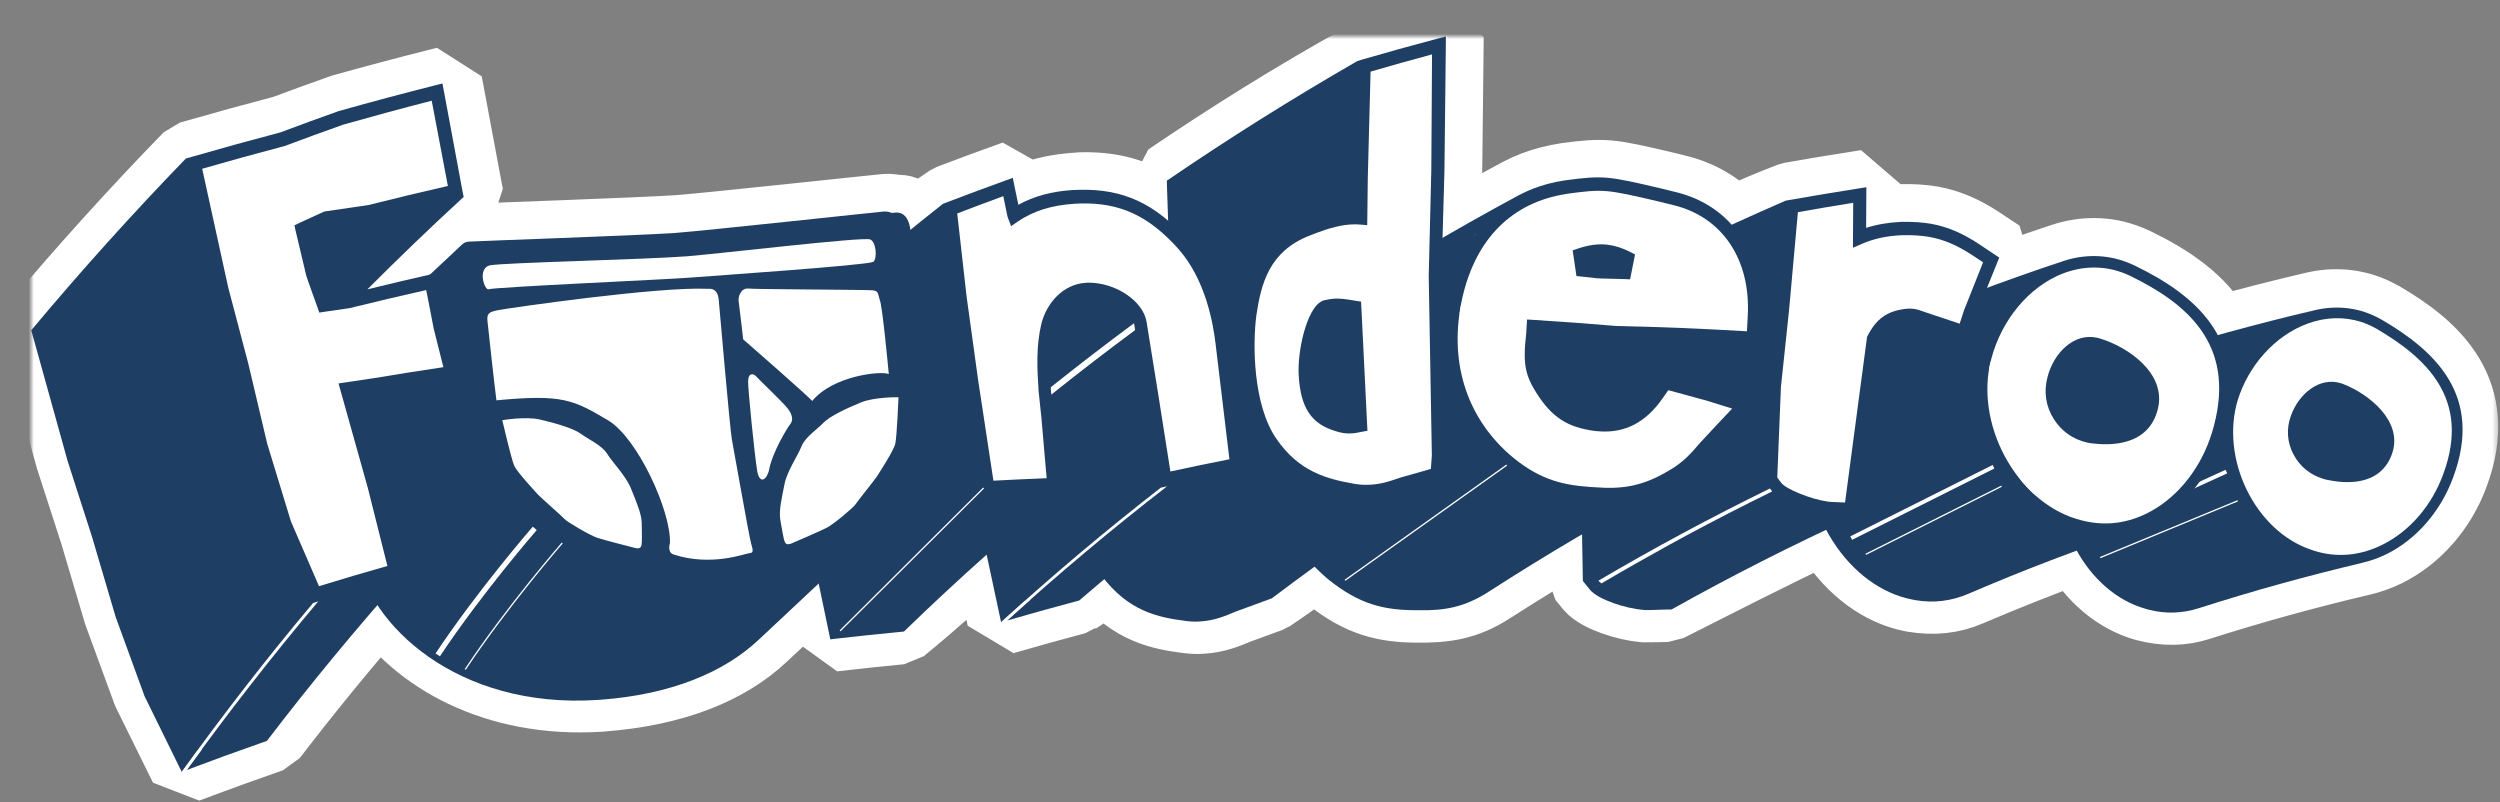 <?xml version="1.0" encoding="UTF-8" standalone="no"?>
<svg width="480px" height="154px" viewBox="0 0 480 154" version="1.1" xmlns="http://www.w3.org/2000/svg" xmlns:xlink="http://www.w3.org/1999/xlink">
    <rect x="0" y="0" width="480" height="154" fill="#808080" stroke="none"/>
    <!-- Generator: Sketch 3.7.2 (28276) - http://www.bohemiancoding.com/sketch -->
    <title>funderoo_logo</title>
    <desc>Created with Sketch.</desc>
    <defs>
        <path d="M32.525,139.14 C36.667,137.596 40.826,136.098 44.995,134.646 C45.325,134.53 45.657,134.416 45.989,134.3 C52.74,125.501 59.797,116.866 67.159,108.414 C74.015,118.787 88.86,127.821 109.273,126.494 C123.474,125.443 133.582,121.193 140.146,115.07 L151.703,104.293 C152.359,107.427 153.013,110.561 153.667,113.696 C153.753,114.112 153.84,114.527 153.927,114.943 C158.974,114.359 162.959,113.943 166.94,113.562 C173.187,108.469 178.474,103.588 183.877,98.79 C184.695,102.619 185.538,106.446 186.346,110.275 C186.445,110.745 186.544,111.21 186.644,111.68 C187.024,111.57 187.405,111.464 187.787,111.355 C189.272,110.013 190.767,108.678 192.271,107.35 C190.805,108.674 189.283,110.003 187.786,111.356 C192.055,110.121 196.338,108.932 200.643,107.791 C202.465,106.225 204.302,104.669 206.152,103.124 C204.302,104.669 202.466,106.225 200.643,107.791 C203.209,106.169 204.811,104.814 206.424,103.467 C211.413,109.664 216.867,110.784 222.088,111.439 C223.02,111.566 223.9,111.588 224.73,111.531 C227.536,111.383 229.73,110.425 231.589,109.649 C233.651,108.879 235.721,108.125 237.798,107.383 C241.222,105.087 243.952,103.074 246.71,101.084 C247.542,101.939 248.426,102.755 249.361,103.53 C255.305,108.285 259.967,109.333 265.894,109.385 C271.513,109.462 275.407,108.866 280.112,105.831 C285.951,102.083 291.901,98.442 297.961,94.912 C298.01,97.702 298.055,100.491 298.097,103.279 C298.097,103.452 298.102,103.62 298.102,103.793 C298.757,104.609 299.129,105.062 299.498,105.517 C301.069,107.363 306.26,109.042 309.648,109.324 C311.847,109.324 312.96,109.292 314.075,109.26 C324.68,103.903 334.564,98.829 344.714,94.058 C345.1,94.777 345.515,95.482 345.957,96.169 C349.811,102.178 355.287,106.197 361.178,107.343 C365.353,108.063 368.751,107.632 371.998,106.24 C378.777,103.338 385.69,100.596 392.731,98.022 C395.849,103.629 400.559,107.608 405.882,109.106 C409.751,110.117 412.989,110.001 416.161,108.987 C426.376,105.731 436.846,102.837 447.562,100.324 C448.905,100.012 450.499,99.468 452.073,98.699 C457.732,95.908 462.454,90.602 464.863,84.015 C470.664,68.46 461.373,59.949 451.225,54.039 C450.118,53.403 448.965,52.889 447.78,52.495 C444.069,51.318 440.014,51.422 436.12,52.861 C435.277,53.176 434.452,53.547 433.649,53.97 C434.452,53.547 435.277,53.176 436.12,52.861 C436.881,52.587 437.667,52.349 438.45,52.159 C432.14,53.631 425.909,55.223 419.759,56.931 C416.471,50.845 410.278,46.801 403.865,43.692 C402.63,43.106 401.361,42.651 400.067,42.334 C396.027,41.394 391.741,41.874 387.758,43.786 C388.536,43.418 389.339,43.091 390.157,42.817 C385.229,44.447 380.355,46.149 375.537,47.923 C376.184,46.324 376.834,44.727 377.486,43.131 C377.615,42.807 377.751,42.48 377.888,42.156 C377.588,41.958 377.29,41.763 376.99,41.568 C375.969,40.885 374.943,40.205 373.917,39.527 C370.779,37.491 367.987,36.289 364.849,35.72 C363.057,35.415 361.171,35.304 359.039,35.354 C356.6,35.465 354.402,35.846 352.379,36.492 C352.394,34.428 352.406,32.365 352.416,30.3 C352.416,29.78 352.421,29.261 352.426,28.739 C351.918,28.821 351.415,28.902 350.907,28.984 C346.544,29.659 342.201,30.379 337.878,31.146 C333.501,32.798 330.051,34.331 326.628,35.894 C323.914,32.878 320.274,30.708 315.865,29.658 C314.95,29.433 314.031,29.206 313.116,28.983 C307.988,27.783 305.229,27.163 302.817,26.94 C300.425,26.747 298.377,26.935 294.734,27.427 C290.205,28.122 286.442,29.607 283.277,31.843 C284.063,31.289 284.883,30.774 285.743,30.314 C280.842,32.945 276.002,35.64 271.224,38.397 C271.345,34.117 271.468,29.837 271.59,25.556 C271.677,17.642 271.766,9.724 271.853,1.808 L271.868,0 C271.28,0.151 270.695,0.302 270.113,0.455 C265.287,1.727 260.49,3.053 255.726,4.433 C242.322,11.896 230.151,19.507 218.405,27.493 C218.41,27.792 218.417,28.089 218.422,28.386 C218.496,30.63 218.57,32.874 218.645,35.118 C213.628,30.84 208.379,29.075 201.637,29.232 C196.333,29.536 192.905,30.464 189.955,32.094 C189.71,30.904 189.459,29.714 189.209,28.525 C189.105,28.003 189.003,27.478 188.899,26.954 C188.428,27.124 187.955,27.295 187.484,27.466 C183.761,28.804 180.058,30.177 176.374,31.582 C173.417,33.545 171.34,35.198 169.278,36.864 C169.245,36.637 169.22,36.476 169.202,36.387 C168.855,34.683 168.074,33.449 166.376,33.58 C165.248,33.446 164.747,33.34 164.16,33.379 C162.613,33.503 130.278,37.001 124.198,37.461 C116.648,37.951 86.425,39 84.704,39.111 C84.124,39.151 83.544,39.381 83.212,39.863 C83.274,39.771 77.224,45.4 77.224,45.4 C73.143,46.306 69.19,47.26 65.236,48.213 C71.232,42.236 77.37,36.352 83.68,30.593 C83.601,30.192 83.519,29.789 83.437,29.383 C82.255,23.075 81.075,16.767 79.9,10.459 C79.804,9.96 79.709,9.46 79.615,8.96 C79.134,9.082 78.654,9.203 78.17,9.327 C71.993,10.88 65.841,12.518 59.711,14.237 C55.971,15.56 52.243,16.916 48.53,18.301 C42.856,19.785 37.199,21.336 31.563,22.959 C31.191,23.068 30.819,23.174 30.447,23.281 C20.114,33.9 10.243,44.824 0.836,56.017 C0.948,56.408 1.057,56.799 1.166,57.187 C3.367,65.113 5.581,73.036 7.812,80.959 C9.363,85.776 10.922,90.59 12.482,95.403 C13.991,100.502 15.503,105.6 17.018,110.696 C18.864,115.727 20.711,120.761 22.553,125.795 C24.754,130.225 26.942,134.661 29.119,139.096 C29.302,139.466 29.49,139.839 29.673,140.215 C30.224,139.996 31.89,139.376 32.525,139.14 Z" id="path-1"></path>
        <mask id="mask-2" maskContentUnits="userSpaceOnUse" maskUnits="objectBoundingBox" x="-7" y="-7" width="479.817" height="154.215">
            <rect x="-6.164" y="-7" width="479.817" height="154.215" fill="white"></rect>
            <use xlink:href="#path-1" fill="black"></use>
        </mask>
    </defs>
    <g id="Page-1" stroke="none" stroke-width="1" fill="none" fill-rule="evenodd">
        <g id="WeChat-Copy" transform="translate(-261, -214)">
            <g id="funderoo_logo" transform="translate(267, 221)">
                <g id="Background">
                    <use fill="#FFFFFF" fill-rule="evenodd" xlink:href="#path-1"></use>
                    <use stroke="#FFFFFF" mask="url(#mask-2)" stroke-width="14" stroke-linejoin="bevel" xlink:href="#path-1"></use>
                </g>
                <g id="Logo">
                    <path d="M464.73,76.492 C464.859,73.475 464.268,70.812 463.17,68.443 C464.268,70.812 464.859,73.473 464.73,76.492 M458.41,92.092 C460.42,89.765 462.047,86.99 463.145,83.911 C462.047,86.992 460.42,89.765 458.41,92.092 M447.602,99 C448.047,98.891 448.489,98.754 448.931,98.607 C448.489,98.756 448.047,98.888 447.602,99 M449.582,98.385 C450.193,98.153 450.804,97.899 451.41,97.598 C450.807,97.897 450.195,98.153 449.582,98.385 M445.108,101.461 C445.212,101.452 445.317,101.429 445.421,101.417 C445.317,101.429 445.212,101.452 445.108,101.461 M439.904,101.207 C440.133,101.252 440.359,101.285 440.587,101.319 C440.359,101.285 440.133,101.252 439.904,101.207 M442.264,101.496 C442.465,101.509 442.666,101.529 442.868,101.534 C442.666,101.529 442.465,101.509 442.264,101.496 M442.656,54.123 C442.391,54.126 442.12,54.133 441.852,54.148 C442.122,54.133 442.391,54.126 442.656,54.123 M444.293,54.21 C444.552,54.238 444.81,54.253 445.066,54.29 C444.81,54.253 444.552,54.238 444.293,54.21 M439.44,54.457 C439.651,54.415 439.862,54.39 440.073,54.355 C439.862,54.39 439.651,54.415 439.44,54.457 M451.356,54.422 C450.245,53.782 449.09,53.264 447.903,52.868 C444.184,51.682 440.12,51.786 436.218,53.236 C435.373,53.553 434.546,53.926 433.741,54.352 C434.546,53.926 435.373,53.553 436.218,53.236 C436.98,52.96 437.768,52.721 438.553,52.529 C427.196,55.192 416.095,58.244 405.257,61.664 C404.504,61.911 403.766,62.197 403.038,62.531 C396.615,65.526 391.599,72.09 389.803,79.519 C388.373,85.69 389.421,92.506 392.496,98.275 C395.616,104.155 400.443,108.332 405.915,109.879 C406.124,109.959 406.352,110.016 406.586,110.066 C409.793,110.898 413.037,110.781 416.216,109.76 C426.453,106.481 436.946,103.567 447.684,101.035 C447.597,101.055 447.51,101.058 447.423,101.078 C449.03,100.722 450.628,100.174 452.205,99.399 C457.876,96.589 462.608,91.245 465.023,84.611 C470.835,68.946 461.525,60.374 451.356,54.422" id="Fill-1" fill="#1F3E63"></path>
                    <path d="M440.9,85.15 C443.869,85.766 451.05,86.65 453.305,80.023 C455.392,73.878 448.832,68.646 443.884,66.73 C443.744,66.685 443.608,66.641 443.486,66.591 C439.318,65.275 435.361,68.654 433.88,72.762 C432.929,75.3 433.118,77.961 434.37,80.285 C435.545,82.52 437.534,84.151 439.939,84.896 C440.244,85.006 440.565,85.091 440.9,85.15 M450.352,56.155 C459.759,61.678 468.418,69.555 463.145,83.91 C460.946,90.071 456.629,95.006 451.408,97.597 C447.12,99.724 442.622,100.12 438.279,98.733 C438.061,98.675 437.852,98.606 437.654,98.523 C432.507,96.757 428.092,92.609 425.365,87.031 C422.702,81.576 422.004,75.308 423.629,69.872 C425.705,63.168 430.76,57.473 437.005,55.151 C440.478,53.858 444.067,53.766 447.344,54.807 C448.382,55.151 449.381,55.602 450.352,56.155" id="Fill-2" fill="#FFFFFF"></path>
                    <path d="M423.639,89.152 L397.246,100.051" id="Stroke-3" stroke="#FFFFFF" stroke-width="0.25"></path>
                    <path d="M421.465,83.547 L394.141,96.003" id="Stroke-4" stroke="#FFFFFF" stroke-width="0.75"></path>
                    <path d="M419.701,71.879 C420.022,70.011 420.134,68.264 420.064,66.63 C420.134,68.264 420.022,70.011 419.701,71.879 M412.468,86.839 C415.508,83.628 417.851,79.482 419.063,74.779 C407.472,78.095 396.172,81.837 385.181,85.977 C385.046,86.662 384.873,87.33 384.694,87.995 C383.708,87.106 382.771,86.129 381.902,85.058 C383.116,84.592 384.329,84.111 385.553,83.655 C385.451,84.413 385.345,85.175 385.181,85.977 C396.168,81.837 407.472,78.095 419.063,74.779 C417.851,79.482 415.508,83.628 412.468,86.839 M404.03,92.469 C404.499,92.305 404.961,92.115 405.426,91.909 C404.961,92.115 404.499,92.302 404.03,92.469 M406.057,91.627 C406.685,91.321 407.308,90.989 407.925,90.606 C407.311,90.987 406.685,91.321 406.057,91.627 M401.622,95.352 C401.742,95.329 401.856,95.292 401.975,95.269 C401.856,95.292 401.742,95.329 401.622,95.352 M398.629,95.648 C398.845,95.643 399.061,95.645 399.278,95.633 C399.061,95.645 398.845,95.643 398.629,95.648 M396.123,95.553 C396.366,95.581 396.61,95.596 396.856,95.611 C396.61,95.596 396.366,95.581 396.123,95.553 M397.198,44.426 C396.935,44.408 396.672,44.416 396.404,44.411 C396.672,44.416 396.935,44.408 397.198,44.426 M402.986,45.963 C401.908,45.455 400.803,45.056 399.675,44.782 C400.798,45.056 401.913,45.452 402.986,45.963 M377.818,63.524 C377.167,63.77 376.511,64.004 375.868,64.251 C375.918,63.91 375.947,63.563 376.014,63.225 C376.074,62.933 376.173,62.654 376.243,62.365 C376.782,62.736 377.309,63.122 377.818,63.524 M391.259,45.123 C391.488,45.051 391.714,45.006 391.945,44.944 C391.714,45.004 391.488,45.054 391.259,45.123 M393.785,44.568 C394.073,44.528 394.357,44.493 394.64,44.468 C394.357,44.493 394.071,44.528 393.785,44.568 M403.893,44.002 C402.656,43.412 401.384,42.954 400.087,42.635 C396.038,41.688 391.743,42.171 387.752,44.097 C388.532,43.726 389.336,43.397 390.156,43.12 C378.387,47.032 366.928,51.361 355.789,56.08 C355.012,56.414 354.254,56.795 353.521,57.223 C347.011,61.062 342.348,68.638 341.191,76.842 C340.282,83.65 342.058,90.912 345.861,96.851 C349.723,102.902 355.211,106.951 361.115,108.104 C361.354,108.161 361.595,108.206 361.843,108.241 C365.298,108.829 368.704,108.396 371.958,106.993 C382.428,102.489 393.219,98.368 404.305,94.656 C404.208,94.689 404.109,94.701 404.012,94.734 C405.679,94.201 407.323,93.461 408.923,92.477 C414.644,88.929 419.155,82.736 421.11,75.364 C425.832,57.941 415.205,49.513 403.893,44.002" id="Fill-5" fill="#1F3E63"></path>
                    <path d="M395.698,78.132 C398.89,78.52 406.541,78.819 408.322,71.468 C409.961,64.647 402.549,59.592 397.139,57.973 C396.985,57.935 396.838,57.9 396.702,57.858 C392.166,56.814 388.281,60.82 387.121,65.401 C386.358,68.229 386.805,71.081 388.348,73.481 C389.784,75.78 392.044,77.359 394.655,77.95 C394.99,78.034 395.335,78.094 395.698,78.132 M402.986,45.962 C413.464,51.077 423.333,58.815 419.063,74.778 C417.297,81.619 413.188,87.332 407.925,90.605 C403.592,93.293 398.89,94.13 394.185,93.034 C393.952,92.992 393.723,92.937 393.505,92.865 C387.916,91.435 382.875,87.367 379.475,81.599 C376.146,75.954 374.812,69.248 376.014,63.227 C377.567,55.788 382.376,49.169 388.75,46.087 C392.317,44.375 396.1,43.949 399.677,44.782 C400.803,45.058 401.908,45.454 402.986,45.962" id="Fill-6" fill="#FFFFFF"></path>
                    <path d="M376.752,82.613 L349.428,96.315" id="Stroke-7" stroke="#FFFFFF" stroke-width="0.75"></path>
                    <path d="M378.305,86.35 L352.222,99.429" id="Stroke-8" stroke="#FFFFFF" stroke-width="0.25"></path>
                    <path d="M344.601,91.814 C344.308,91.772 343.988,91.707 343.672,91.645 L343.672,91.642 C343.99,91.707 344.308,91.772 344.601,91.814 M376.961,41.862 C375.937,41.175 374.909,40.49 373.881,39.807 C370.736,37.757 367.939,36.546 364.794,35.973 C362.998,35.667 361.108,35.555 358.971,35.604 C356.527,35.716 354.324,36.1 352.297,36.75 C352.312,34.673 352.324,32.595 352.334,30.515 C352.334,29.992 352.339,29.468 352.344,28.943 C351.835,29.025 351.331,29.107 350.821,29.189 C346.449,29.87 342.097,30.595 337.765,31.367 C337.465,31.417 337.164,31.466 336.863,31.519 C323.822,37.176 311.159,43.28 298.885,49.799 C298.875,50.116 298.865,50.432 298.855,50.746 C311.111,44.224 323.758,38.116 336.782,32.453 C323.758,38.116 311.111,44.224 298.855,50.746 C298.661,57.413 298.463,64.079 298.254,70.743 C298.045,75.439 297.837,80.135 297.623,84.829 C297.608,85.123 297.593,85.416 297.578,85.71 C297.7,91.814 297.807,97.915 297.899,104.011 C297.899,104.185 297.904,104.355 297.904,104.529 C297.996,104.649 298.093,104.771 298.189,104.89 C298.56,105.351 298.932,105.807 299.302,106.266 C303.985,103.478 308.752,100.777 313.571,98.127 L313.571,98.142 C309.502,100.381 305.465,102.658 301.491,104.995 C300.765,105.421 300.025,105.835 299.302,106.266 C300.877,108.124 306.079,109.816 309.474,110.1 C309.854,110.137 310.222,110.149 310.562,110.134 C311.678,110.1 312.793,110.067 313.911,110.035 L314.91,110.035 C326.301,103.652 338.081,97.668 350.23,92.115 C350.277,91.742 350.322,91.361 350.369,90.987 C351.532,82.532 352.687,74.074 353.844,65.616 C359.756,63.095 365.743,60.659 371.814,58.334 L372.206,57.188 C372.604,55.965 373.004,54.74 373.401,53.516 C374.74,50.151 376.094,46.79 377.458,43.437 C377.587,43.11 377.724,42.782 377.86,42.455 C377.56,42.256 377.261,42.059 376.961,41.862" id="Fill-9" fill="#1F3E63"></path>
                    <path d="M300.887,104.494 C301.019,104.651 301.232,104.82 301.488,104.995 C312.078,98.769 322.995,92.87 334.258,87.357 C334.114,87.167 333.97,86.978 333.83,86.789 C322.516,92.334 311.524,98.233 300.887,104.494" id="Fill-10" fill="#FFFFFF"></path>
                    <path d="M349.815,31.936 C349.805,34.14 349.79,36.343 349.776,38.542 C349.771,39.22 349.766,39.898 349.763,40.573 C350.359,40.311 350.95,40.052 351.547,39.79 C353.8,38.821 356.291,38.278 359.183,38.161 C361.095,38.111 362.804,38.213 364.419,38.485 C367.243,38.998 369.76,40.087 372.589,41.935 C373.312,42.411 374.03,42.889 374.753,43.365 C373.521,46.43 372.303,49.499 371.094,52.573 C370.813,53.432 370.537,54.292 370.256,55.149 C368.202,54.456 366.145,53.769 364.089,53.091 C363.07,52.722 362.337,52.463 361.639,52.329 C361.043,52.237 360.459,52.229 359.746,52.314 C356.249,52.77 354.224,54.249 352.553,57.523 C352.523,57.585 352.493,57.65 352.463,57.715 C352.456,57.79 352.446,57.867 352.441,57.941 C351.047,68.457 349.656,78.972 348.248,89.483 C347.433,89.446 346.618,89.411 345.804,89.378 C345.478,89.376 345.133,89.341 344.785,89.279 C341.578,88.818 336.916,86.9 335.997,85.711 C335.746,85.367 335.487,85.024 335.236,84.677 C335.482,78.853 335.721,73.023 335.944,67.191 C335.974,66.942 336.002,66.693 336.031,66.442 C336.521,61.803 337.013,57.164 337.502,52.526 C338.068,46.263 338.632,40 339.196,33.737 C342.718,33.106 346.258,32.506 349.815,31.936" id="Fill-11" fill="#FFFFFF"></path>
                    <path d="M324.6,58.934 C326.567,59.039 328.532,59.116 330.497,59.238 C328.53,59.116 326.567,59.039 324.6,58.934 M309.949,88.206 C310.297,88.094 310.649,87.969 311.002,87.835 C310.649,87.969 310.297,88.094 309.949,88.206 M308.133,88.699 C308.478,88.622 308.824,88.537 309.174,88.44 C308.824,88.537 308.478,88.622 308.133,88.699 M306.352,89.021 C306.695,88.973 307.038,88.926 307.378,88.861 C307.038,88.923 306.692,88.973 306.352,89.021 M304.571,89.19 C304.916,89.17 305.259,89.15 305.602,89.115 C305.259,89.15 304.914,89.17 304.571,89.19 M311.817,87.511 C312.167,87.364 312.525,87.199 312.88,87.03 C312.525,87.199 312.167,87.364 311.817,87.511 M277.838,37.203 C278.419,36.428 279.04,35.698 279.698,35.011 C279.04,35.698 278.419,36.431 277.838,37.203 M282.88,32.203 C281.993,32.843 281.166,33.561 280.374,34.326 C281.166,33.561 281.993,32.846 282.88,32.203 M290.852,31.152 C291.033,31.095 291.222,31.05 291.406,30.997 C291.222,31.05 291.033,31.095 290.852,31.152 M287.379,32.562 C287.545,32.477 287.714,32.397 287.886,32.318 C287.714,32.397 287.545,32.477 287.379,32.562 M302.537,29.702 C301.697,29.632 300.912,29.62 300.08,29.652 C300.912,29.62 301.697,29.632 302.537,29.702 M312.488,31.692 C309.641,31.022 307.574,30.549 305.9,30.22 C307.574,30.546 309.643,31.02 312.488,31.692 M303.776,89.23 L303.821,89.23 C303.806,89.23 303.788,89.232 303.771,89.232 C303.774,89.232 303.774,89.23 303.776,89.23 M277.083,38.214 C277.179,38.07 277.281,37.933 277.381,37.793 C277.294,37.913 277.229,38.055 277.145,38.18 C277.125,38.19 277.105,38.202 277.083,38.214 M276.75,51.739 C275.903,52.233 275.07,52.741 274.228,53.237 C274.315,52.604 274.422,51.969 274.546,51.328 C274.829,51.378 275.09,51.425 275.391,51.48 C275.843,51.565 276.298,51.655 276.75,51.739 M329.565,53.665 C330.017,45.593 327.074,38.929 321.567,35.143 C327.074,38.929 330.022,45.591 329.565,53.665 M315.704,29.869 C314.788,29.642 313.866,29.413 312.95,29.189 C307.81,27.98 305.045,27.355 302.628,27.131 C300.231,26.937 298.18,27.126 294.528,27.622 C294.458,27.632 294.391,27.642 294.324,27.652 C289.99,28.322 286.219,29.817 283.047,32.069 C283.834,31.511 284.656,30.992 285.518,30.529 C273.048,37.255 260.974,44.4 249.308,51.926 C243.061,55.964 239.121,62.748 237.71,71.834 C235.639,85.214 239.961,96.684 249.058,104.264 C255.014,109.053 259.687,110.109 265.626,110.161 C265.947,110.176 266.279,110.174 266.625,110.161 C271.257,110.238 275.16,109.638 279.875,106.581 C290.899,99.471 302.318,92.742 314.122,86.42 C314.003,86.484 313.891,86.529 313.777,86.592 C314.341,86.295 314.912,85.991 315.506,85.635 C318.596,83.894 320.347,81.858 322.056,79.86 C324.567,77.152 327.111,74.464 329.687,71.799 C330.176,71.288 330.666,70.78 331.163,70.272 L329.183,69.636 C326.893,68.896 324.597,68.166 322.297,67.449 C320.747,67.018 319.19,66.607 317.635,66.186 C322.267,63.842 326.93,61.537 331.672,59.315 C331.694,58.904 331.724,58.491 331.749,58.079 C331.831,56.687 331.908,55.294 331.987,53.899 C332.728,41.817 326.527,32.457 315.704,29.869" id="Fill-12" fill="#1F3E63"></path>
                    <path d="M296.89,40.75 C296.575,40.857 296.264,40.964 295.949,41.071 C296.003,41.417 296.051,41.761 296.105,42.105 C296.244,43.054 296.381,44.003 296.523,44.952 C296.57,45.304 296.624,45.655 296.672,46.006 C297.002,46.041 297.332,46.071 297.663,46.103 C298.666,46.213 299.67,46.323 300.673,46.435 C300.753,46.46 300.84,46.452 305.987,46.587 L306.978,46.632 C307.045,46.298 307.107,45.964 307.177,45.63 C307.361,44.703 307.549,43.777 307.733,42.85 C307.798,42.516 307.865,42.182 307.927,41.848 C307.631,41.696 307.336,41.547 307.04,41.395 C305.502,40.615 304.114,40.169 302.658,39.987 C302.524,39.98 302.387,39.97 302.266,39.945 C300.631,39.816 298.855,40.075 296.89,40.75 M314.318,67.917 C316.782,68.572 319.242,69.244 321.696,69.925 C323.328,70.428 324.953,70.936 326.572,71.449 C324.495,73.634 322.434,75.831 320.397,78.041 C318.718,80.002 317.17,81.803 314.42,83.355 C309.159,86.519 305.132,86.925 300.276,86.553 C299.913,86.546 299.568,86.526 299.243,86.491 C293.524,86.095 289.103,84.852 283.722,80.183 C275.5,72.849 272.08,62.227 274.767,50.197 C277.328,38.876 284.266,31.836 294.819,30.224 C294.876,30.214 294.94,30.202 294.997,30.189 C298.458,29.721 300.296,29.522 302.537,29.701 C304.77,29.908 307.413,30.501 312.488,31.692 C313.404,31.918 314.323,32.143 315.24,32.372 C324.734,34.641 330.167,42.9 329.565,53.667 C329.513,54.648 329.464,55.63 329.411,56.609 C321.038,56.106 312.664,55.764 304.298,55.585 C298.987,55.129 293.664,54.741 288.343,54.414 L287.193,54.344 C287.168,54.755 287.138,55.164 287.113,55.573 C287.086,56.061 287.056,56.549 287.031,57.035 C286.877,58.405 286.755,59.753 286.75,60.949 C286.711,63.495 287.207,65.41 288.42,67.493 C291.403,72.59 294.309,74.763 299.258,75.6 C299.821,75.709 300.378,75.779 300.932,75.809 C305.972,76.205 309.966,74.137 313.23,69.466 C313.595,68.95 313.953,68.432 314.318,67.917" id="Fill-13" fill="#FFFFFF"></path>
                    <path d="M283.29,82.301 L252.24,104.411" id="Stroke-14" stroke="#FFFFFF" stroke-width="0.25"></path>
                    <path d="M261.212,87.955 L261.214,87.955 C262.044,87.716 262.837,87.462 263.562,87.218 C262.834,87.465 262.044,87.719 261.212,87.955 M269.854,0.458 C265.018,1.739 260.211,3.074 255.437,4.464 C255.156,4.551 254.878,4.639 254.602,4.726 C242.004,11.98 229.807,19.646 218.035,27.688 C218.04,27.989 218.048,28.288 218.052,28.587 C218.288,35.777 218.527,42.964 218.778,50.151 C218.818,50.963 218.855,51.778 218.892,52.59 C214.793,55.529 210.734,58.502 206.745,61.536 C201.439,65.587 200.197,71.63 199.698,77.644 C199.268,83.511 200.123,96.403 205.471,103.481 C210.62,110.356 216.299,111.545 221.726,112.23 C222.66,112.357 223.542,112.379 224.374,112.322 C227.186,112.173 229.385,111.208 231.248,110.426 C233.314,109.651 235.389,108.892 237.47,108.144 C237.714,108.055 237.952,107.967 238.193,107.883 C248.682,99.941 259.59,92.345 270.89,85.128 C270.912,84.831 270.937,84.537 270.962,84.241 C271.049,83.045 271.141,81.847 271.233,80.651 C271.094,69.166 270.932,57.674 270.758,46.182 C270.947,39.366 271.141,32.553 271.334,25.737 C271.421,17.767 271.511,9.793 271.598,1.821 L271.613,0 C271.024,0.152 270.438,0.304 269.854,0.458" id="Fill-15" fill="#1F3E63"></path>
                    <path d="M255.568,75.89 C255.899,75.83 256.224,75.768 256.552,75.708 C256.53,75.332 256.51,74.958 256.49,74.582 C256.132,67.066 255.762,59.55 255.384,52.029 C255.365,51.653 255.34,51.279 255.32,50.903 C254.977,50.853 254.632,50.803 254.286,50.751 C253.899,50.684 253.506,50.616 253.119,50.552 C252.289,50.434 251.561,50.337 250.804,50.322 C250.029,50.325 249.222,50.417 248.247,50.664 C248.203,50.671 248.16,50.679 248.116,50.686 C248.071,50.696 248.029,50.703 247.989,50.711 C247.952,50.733 247.917,50.756 247.882,50.778 C247.84,50.803 247.795,50.826 247.753,50.85 C244.837,52.335 243.071,60.499 243.351,65.055 C243.706,71.353 245.81,74.45 250.543,75.808 C251.455,76.099 252.25,76.234 253.049,76.224 C253.511,76.234 253.971,76.194 254.463,76.097 C254.83,76.027 255.201,75.96 255.568,75.89 M257.151,6.748 C261.06,5.61 264.995,4.509 268.95,3.442 C268.905,10.809 268.863,18.176 268.813,25.542 C268.644,32.368 268.478,39.196 268.314,46.025 C268.532,57.505 268.731,68.979 268.915,80.451 C268.853,81.313 268.788,82.173 268.726,83.035 C266.766,83.58 264.806,84.138 262.856,84.704 C260.847,85.401 258.832,86.104 256.316,86.084 C255.543,86.089 254.724,86.024 253.852,85.86 C248.762,84.948 243.448,83.59 239.106,77.302 C234.511,70.735 234.506,58.905 235.223,53.546 C236.128,47.482 237.67,41.244 245.48,38.22 C245.902,38.056 246.325,37.891 246.747,37.727 C248.986,36.902 251.576,36.045 254.301,36.072 C254.607,36.087 254.912,36.105 255.228,36.122 C255.655,36.162 256.082,36.2 256.505,36.237 C256.51,35.801 256.52,35.365 256.525,34.927 C256.552,32.341 256.582,29.755 256.616,27.166 C256.785,20.36 256.967,13.554 257.151,6.748" id="Fill-16" fill="#FFFFFF"></path>
                    <path d="M232.491,82.181 C231.612,74.463 230.717,66.743 229.803,59.02 C229.289,54.344 227.674,45.483 221.986,39.041 C215.761,32.058 209.66,29.243 201.232,29.439 C200.782,29.459 200.35,29.472 199.928,29.489 C195.916,29.746 192.481,30.68 189.524,32.322 C189.279,31.123 189.028,29.925 188.777,28.727 C188.672,28.201 188.571,27.673 188.466,27.145 C187.994,27.317 187.52,27.489 187.048,27.661 C183.317,29.008 179.606,30.391 175.914,31.806 L175.047,32.13 C163.815,40.986 153.012,50.194 142.653,59.723 C142.705,60.049 142.762,60.378 142.815,60.702 C143.781,66.387 144.75,72.069 145.716,77.752 C146.764,83.118 147.81,88.484 148.856,93.85 C150.296,100.736 151.73,107.617 153.158,114.502 C153.245,114.921 153.332,115.339 153.419,115.758 C153.774,115.713 154.129,115.671 154.485,115.626 C158.476,115.17 162.471,114.751 166.46,114.368 C166.828,114.33 167.195,114.291 167.561,114.253 C172.72,109.238 178.018,104.323 183.434,99.49 C184.253,103.347 185.098,107.201 185.908,111.057 C186.007,111.53 186.106,111.999 186.206,112.472 C187.699,111.109 189.221,109.769 190.734,108.421 C191.122,108.312 191.509,108.207 191.894,108.097 C190.377,109.445 188.851,110.783 187.351,112.146 C191.628,110.902 195.921,109.704 200.236,108.556 C210.266,99.889 220.724,91.546 231.597,83.561 C220.724,91.546 210.269,99.889 200.236,108.556 C200.561,108.469 200.887,108.381 201.212,108.294 C211.26,99.647 221.735,91.324 232.623,83.359 L232.491,82.181 Z" id="Fill-17" fill="#1F3E63"></path>
                    <path d="M218.072,86.375 C207.41,94.631 197.166,103.229 187.352,112.145 C186.969,112.254 186.587,112.361 186.207,112.471 C196.001,103.535 206.225,94.908 216.872,86.634 C217.272,86.547 217.672,86.463 218.072,86.375" id="Fill-18" fill="#FFFFFF"></path>
                    <path d="M195.747,67.355 C195.762,67.59 195.769,67.824 195.784,68.058 C195.807,68.292 195.834,68.526 195.859,68.76 C201.12,64.548 206.483,60.42 211.948,56.374 C211.876,55.936 211.809,55.497 211.737,55.059 C206.304,59.07 200.976,63.175 195.747,67.355" id="Fill-19" fill="#FFFFFF"></path>
                    <path d="M186.631,30.662 C187.458,34.718 187.461,34.728 187.523,34.822 C187.726,35.358 187.93,35.894 188.134,36.427 C188.561,36.128 188.988,35.829 189.415,35.532 C192.419,33.505 195.899,32.406 200.256,32.124 C200.646,32.112 201.043,32.094 201.456,32.072 C209.057,31.87 214.566,34.456 220.245,40.784 C225.392,46.611 226.912,54.839 227.414,59.209 C228.308,66.533 229.187,73.855 230.049,81.177 C226.259,81.924 222.481,82.709 218.715,83.526 C217.224,73.937 215.697,64.341 214.132,54.745 C213.451,50.791 208.235,47.264 202.993,47.274 C202.812,47.284 202.633,47.293 202.467,47.293 C197.948,47.59 194.933,51.357 193.974,55.046 C192.928,59.311 193.107,63.663 193.412,68.115 C193.591,69.804 193.77,71.491 193.946,73.18 C194.2,76.102 194.451,79.022 194.706,81.944 C194.791,82.901 194.875,83.857 194.962,84.814 C191.554,84.948 188.146,85.108 184.738,85.295 C183.764,78.85 182.783,72.405 181.799,65.958 C181.064,60.617 180.326,55.275 179.586,49.934 C178.987,44.618 178.386,39.299 177.788,33.983 C180.724,32.854 183.672,31.748 186.631,30.662" id="Fill-20" fill="#FFFFFF"></path>
                    <path d="M182.781,86.764 L155.36,114.063" id="Stroke-21" stroke="#FFFFFF" stroke-width="0.25" stroke-linecap="round"></path>
                    <path d="M163.895,34.568 L163.927,34.83 C165.154,34.75 165.683,35.53 166.115,37.149 C166.463,38.601 170.018,62.704 170.805,69.268 C170.88,69.904 170.934,70.36 170.944,70.624 C172.46,87.101 159.734,101.871 132.871,103.954 C132.635,103.969 132.422,104.006 132.183,104.018 C105.885,105.737 89.299,89.828 87.289,77.031 C86.872,74.268 86.479,71.172 86.099,67.988 C84.738,56.6 83.685,44.182 83.474,42.042 L83.437,41.735 C83.417,40.836 83.446,40.724 84.279,40.582 L84.249,40.168 L84.298,40.582 C85.851,40.48 116.184,39.443 123.169,38.987 C123.407,38.973 123.599,38.96 123.772,38.948 C129.908,38.482 162.352,34.934 163.882,34.832 L163.895,34.568 Z" id="Fill-22" fill="#FFFFFF"></path>
                    <path d="M172.12,75.783 C172.37,73.991 172.477,72.168 172.375,70.319 C172.271,67.17 169.074,38.357 168.726,36.645 C168.379,34.929 167.596,33.686 165.895,33.818 C165.79,33.825 165.549,33.848 165.201,33.883 C164.764,33.683 164.263,33.576 163.674,33.616 C162.124,33.741 129.719,37.263 123.626,37.727 C123.452,37.739 123.261,37.749 123.022,37.767 C116.06,38.22 85.772,39.276 84.048,39.388 C83.467,39.428 82.885,39.66 82.552,40.146 C82.615,40.053 82.687,39.971 82.766,39.897 L59.108,62.071 C59.029,62.143 58.957,62.225 58.894,62.318 C58.579,62.778 58.522,63.376 58.601,64.051 C58.733,65.163 59.806,78.306 61.234,90.237 C61.617,93.445 62.032,96.54 62.452,99.325 C64.628,112.967 81.854,129.142 108.67,127.391 C108.908,127.376 109.124,127.364 109.383,127.346 C122.901,126.332 133.031,122.052 139.608,115.886 L163.266,93.715 C162.866,94.088 162.414,94.432 161.99,94.791 C168.081,89.639 171.474,83 172.12,75.783" id="Fill-23" fill="#1F3E63"></path>
                    <path d="M101.953,97.249 C101.953,97.249 91.395,109.394 83.322,121.538" id="Stroke-24" stroke="#FFFFFF" stroke-width="0.25"></path>
                    <path d="M96.674,94.446 C96.674,94.446 86.117,106.591 78.044,118.736" id="Stroke-25" stroke="#FFFFFF"></path>
                    <path d="M159.321,70.261 C156.658,71.34 153.307,72.91 152.11,74.165 C150.92,75.421 148.585,76.915 147.884,78.712 C147.174,80.513 145.124,83.437 144.628,85.944 C144.141,88.457 143.5,90.981 143.823,92.849 C144.143,94.715 144.469,96.581 144.657,97.002 C144.834,97.423 145.154,97.687 145.996,97.331 C146.838,96.982 151.312,95.034 152.706,94.344 C154.097,93.659 158.007,90.301 158.253,89.842 C158.504,89.387 162.028,85.039 162.399,84.431 C162.788,83.819 165.586,79.529 165.894,78.193 C166.204,76.863 166.515,69.272 166.515,69.272 C166.515,69.272 161.989,69.18 159.321,70.261 M115.135,86.766 C114.173,84.364 111.605,81.796 110.579,80.132 C109.541,78.467 106.962,77.359 105.549,76.3 C104.138,75.244 100.543,74.215 97.712,73.557 C94.88,72.902 90.441,73.679 90.441,73.679 C90.441,73.679 92.165,81.113 92.716,82.384 C93.273,83.652 96.837,87.448 97.322,87.991 C97.813,88.535 102.106,92.281 102.431,92.692 C102.759,93.101 107.245,95.814 108.746,96.28 C110.244,96.748 115.02,97.984 115.915,98.203 C116.811,98.427 117.075,98.116 117.169,97.667 C117.278,97.226 117.246,95.333 117.211,93.447 C117.181,91.556 116.086,89.167 115.135,86.766 M145.149,71.333 C144.379,70.299 140.117,66.275 139.376,65.463 C138.626,64.539 137.682,64.611 137.638,66.138 C137.59,67.665 138.892,80.416 139.334,83.099 C139.679,85.794 140.991,85.582 141.639,83.353 C142.181,80.049 145.129,75.144 145.81,74.325 C146.394,73.522 146.011,72.351 145.149,71.333 M137.675,48.398 C136.242,48.286 135.74,49.958 135.807,50.715 C135.869,51.37 136.537,56.537 136.696,58.161 C137.521,58.861 148.592,68.56 149.956,69.98 C153.953,65.102 163.26,64.165 164.649,64.821 C164.525,63.525 163.407,51.639 162.918,50.586 C162.523,49.31 162.672,48.867 161.527,48.737 C160.272,48.613 138.445,48.553 137.675,48.398 M134.52,77.374 C134.152,75.443 132.128,51.983 131.996,50.578 C131.867,49.283 131.408,48.334 129.9,48.451 C120.272,47.997 91.735,52.153 89.77,52.524 C87.718,52.905 87.46,53.244 87.606,54.763 C87.765,56.378 89.02,67.71 89.315,69.86 C102.016,68.664 104.009,69.716 110.847,73.759 C116.478,77.239 122.82,91.118 122.636,97.229 C122.353,98.233 122.453,99.199 123.327,99.459 C130.573,101.84 137.064,99.274 137.916,99.204 C138.666,99.15 138.629,98.719 138.209,97.331 C137.767,95.734 134.895,79.305 134.52,77.374 M126.273,46.316 C131.363,45.925 160.213,43.942 161.666,43.281 C162.461,42.681 162.252,39.43 161.072,38.974 C159.88,38.413 131.537,41.769 125.886,42.21 C117.596,42.845 90.525,43.428 88.014,43.951 C85.604,44.574 87.055,48.919 87.872,48.533 C89.077,48.117 121.375,46.692 126.273,46.316" id="Fill-26" fill="#FFFFFF"></path>
                    <path d="M81.877,64.419 C81.154,61.492 80.431,58.562 79.705,55.635 C79.469,54.372 79.236,53.109 78.998,51.846 C78.682,50.199 78.367,48.55 78.051,46.903 C77.964,46.422 77.877,45.944 77.788,45.463 C77.338,45.558 76.889,45.653 76.439,45.745 C72.462,46.634 68.5,47.596 64.538,48.555 C70.547,42.536 76.697,36.609 83.022,30.81 C82.942,30.406 82.86,30 82.778,29.592 C81.593,23.239 80.411,16.886 79.234,10.534 C79.137,10.03 79.042,9.527 78.948,9.024 C78.466,9.146 77.984,9.268 77.5,9.393 C71.309,10.957 65.144,12.606 59.001,14.338 C55.253,15.671 51.517,17.036 47.795,18.431 C42.109,19.926 36.441,21.488 30.792,23.122 C30.42,23.231 30.047,23.339 29.674,23.446 C19.318,34.141 9.427,45.142 0,56.415 C0.112,56.808 0.221,57.202 0.33,57.593 C2.536,65.575 4.754,73.554 6.99,81.534 C8.545,86.384 10.108,91.232 11.67,96.08 C13.183,101.214 14.698,106.349 16.216,111.481 C18.066,116.548 19.917,121.618 21.763,126.687 C23.969,131.149 26.162,135.616 28.343,140.083 C28.527,140.456 28.716,140.832 28.899,141.211 C29.876,139.848 30.884,138.503 31.875,137.148 C32.191,137.031 32.506,136.921 32.819,136.807 C31.831,138.152 30.824,139.492 29.848,140.845 C34.63,139.036 39.434,137.287 44.253,135.601 C44.584,135.484 44.916,135.369 45.249,135.252 C53.479,124.472 62.163,113.937 71.299,103.681 C71.193,103.27 71.086,102.859 70.982,102.445 C69.638,97.017 68.296,91.591 66.955,86.165 C66.632,84.991 66.307,83.821 65.984,82.65 C71.26,76.945 76.663,71.317 82.219,65.792 C82.105,65.336 81.991,64.877 81.877,64.419" id="Fill-27" fill="#1F3E63"></path>
                    <path d="M76.889,12.337 C77.92,17.792 78.956,23.248 79.994,28.704 C74.907,29.865 69.834,31.083 64.774,32.359 C61.933,32.76 59.091,33.176 56.252,33.612 C55.042,34.162 53.837,34.718 52.63,35.273 L51.4,35.844 C51.11,35.983 50.822,36.123 50.533,36.262 C50.605,36.609 50.68,36.952 50.754,37.296 C51.331,39.72 51.905,42.142 52.481,44.563 L52.794,45.906 C52.94,46.342 53.089,46.78 53.238,47.216 C53.795,48.778 54.356,50.338 54.913,51.9 C55.042,52.273 55.171,52.647 55.3,53.018 C55.665,52.964 56.033,52.906 56.401,52.849 C57.983,52.612 59.565,52.383 61.15,52.156 C66.034,50.948 70.93,49.79 75.833,48.689 C76.062,49.849 76.288,51.01 76.516,52.171 L77.257,56.035 C77.88,58.524 78.506,61.013 79.13,63.499 C74.671,64.159 70.214,64.862 65.763,65.609 C63.94,65.873 62.119,66.145 60.296,66.424 C59.863,66.488 59.429,66.553 58.994,66.618 C59.126,67.084 59.257,67.552 59.389,68.018 C61.135,74.229 62.877,80.442 64.615,86.655 C65.87,91.657 67.127,96.66 68.381,101.665 C63.994,102.91 59.615,104.201 55.248,105.546 C53.462,101.395 51.666,97.248 49.853,93.1 C48.342,88.14 46.83,83.18 45.312,78.217 C44.095,73.088 42.885,67.956 41.675,62.821 C40.389,57.948 39.102,53.073 37.818,48.198 C36.138,40.6 34.472,32.999 32.82,25.401 C38.081,23.883 43.359,22.429 48.653,21.033 C52.391,19.633 56.14,18.266 59.908,16.928 C65.549,15.329 71.208,13.796 76.889,12.337" id="Fill-28" fill="#FFFFFF"></path>
                    <path d="M55.112,108.459 C46.237,118.997 37.814,129.804 29.847,140.845 C29.532,140.967 29.216,141.089 28.898,141.209 C36.845,130.153 45.251,119.329 54.111,108.771 C54.442,108.669 54.777,108.561 55.112,108.459" id="Fill-29" fill="#FFFFFF"></path>
                </g>
            </g>
        </g>
    </g>
</svg>